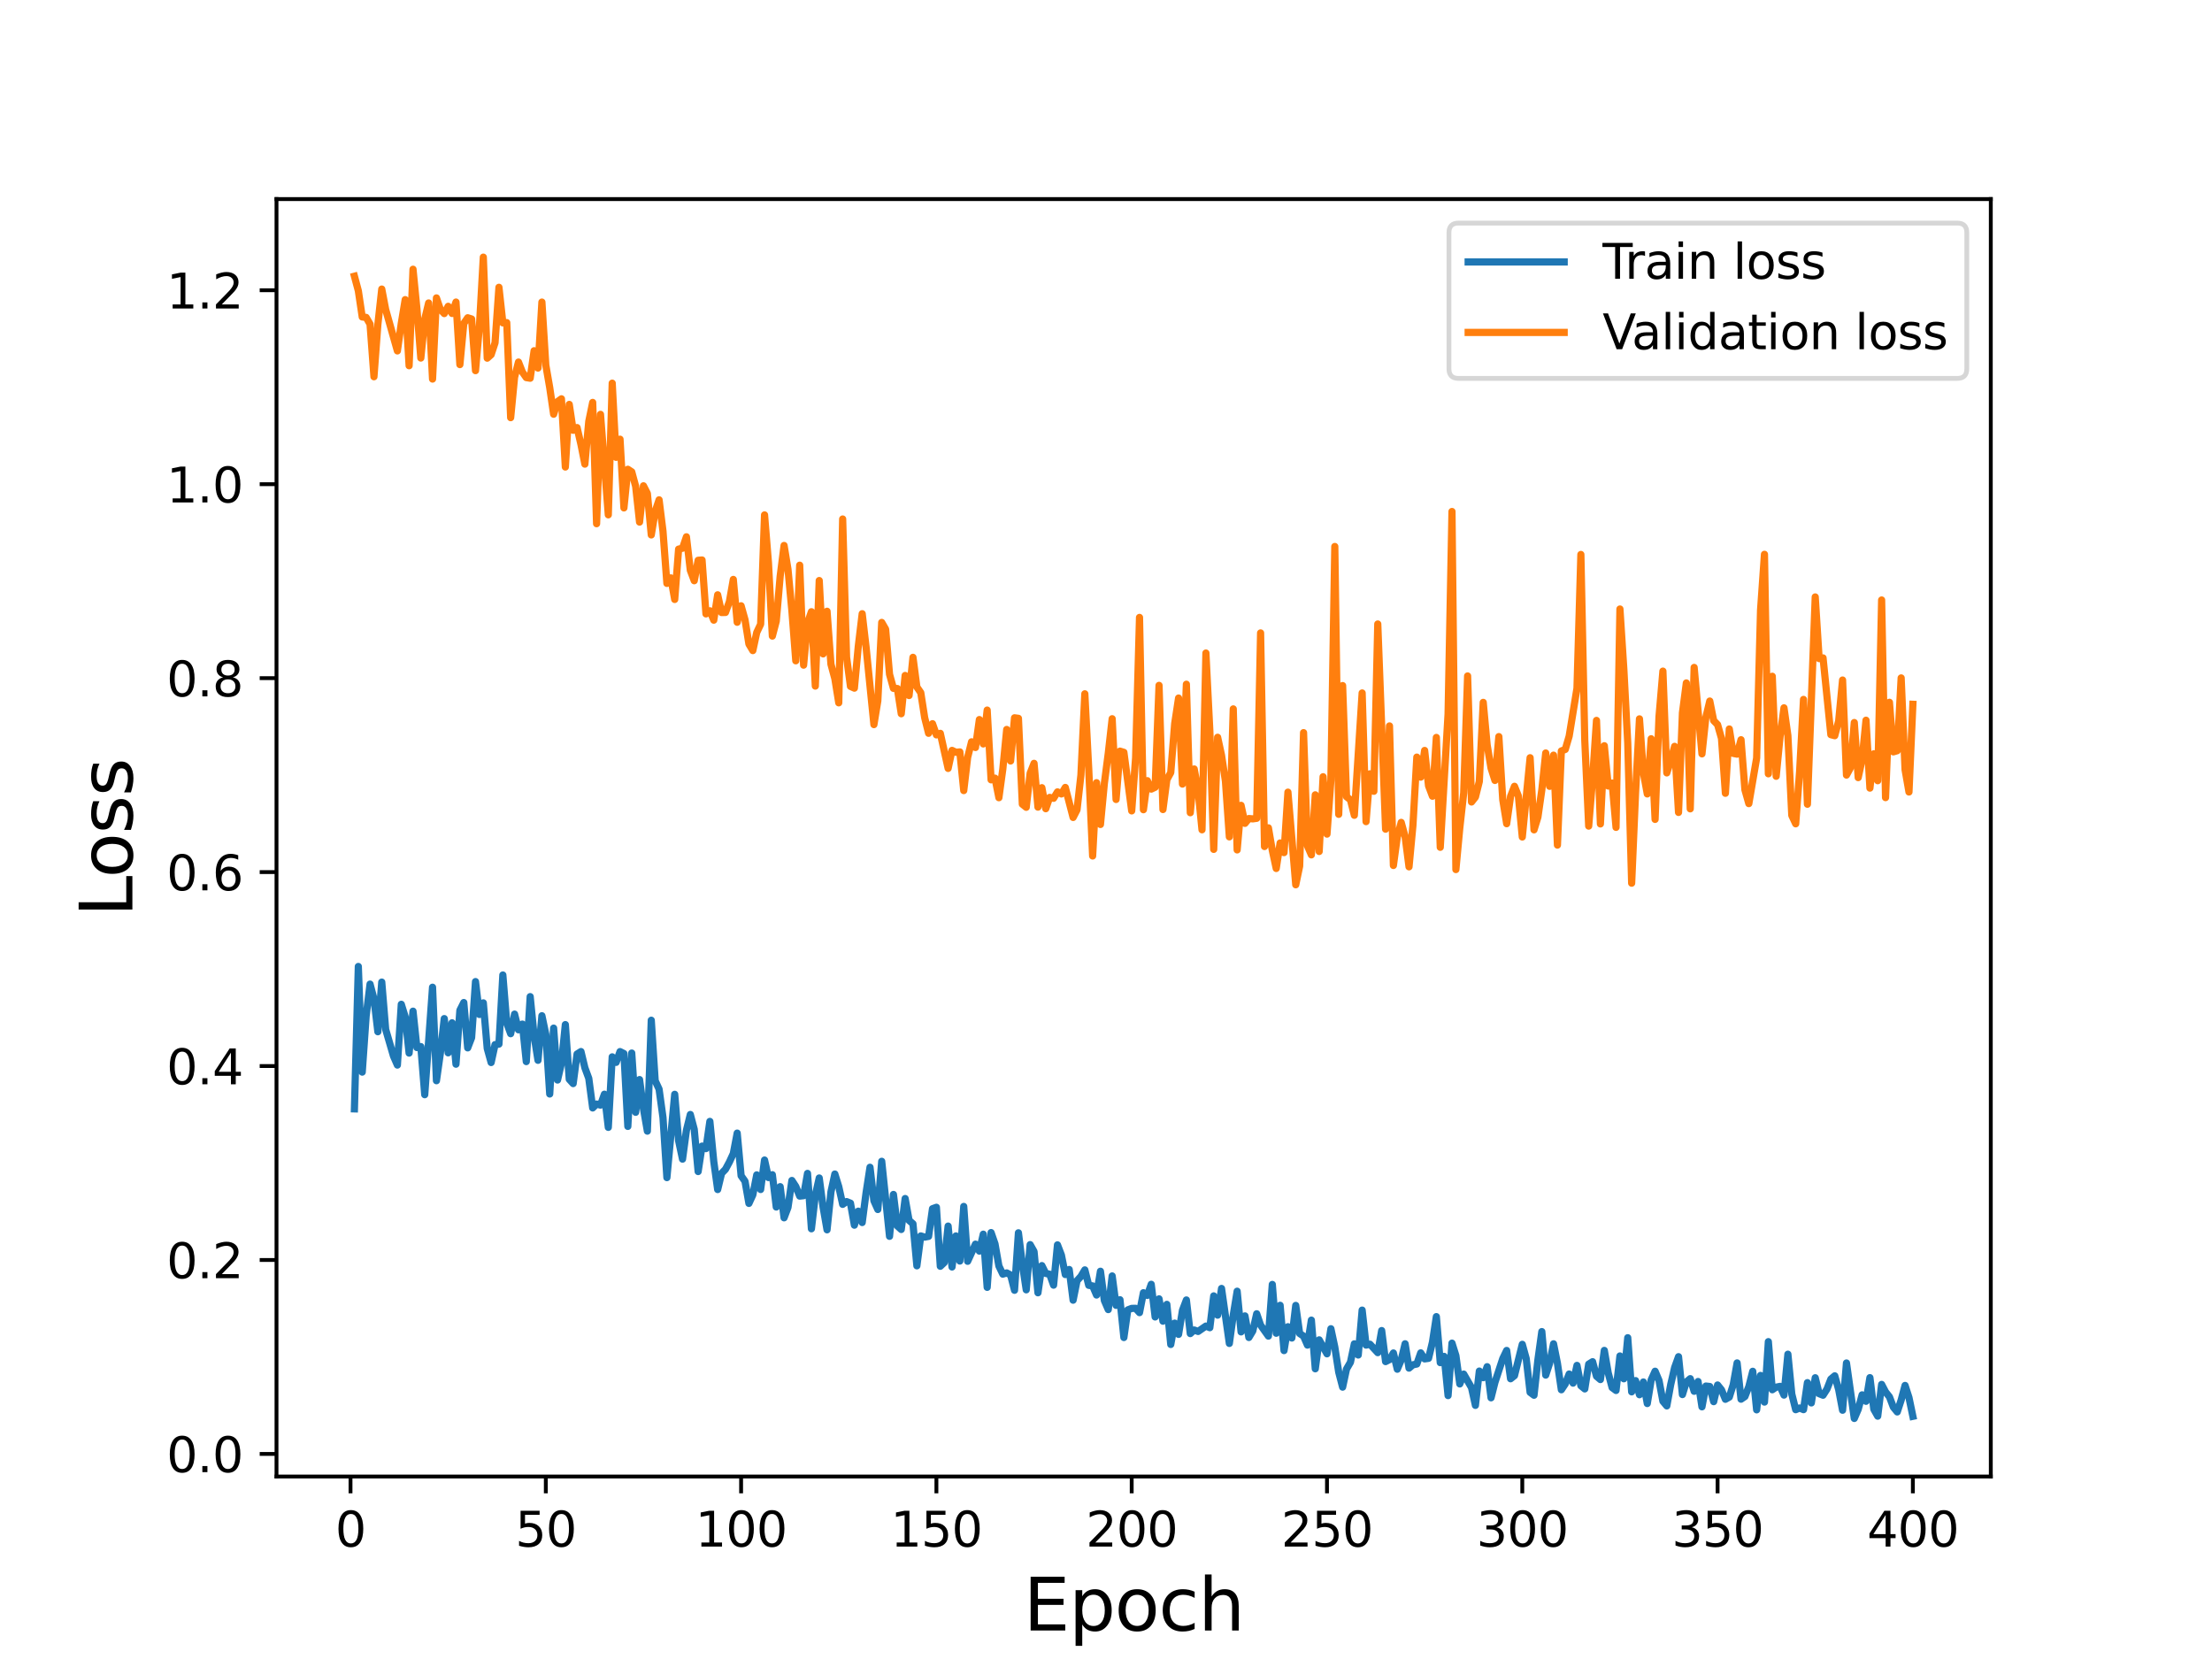 <?xml version="1.0" encoding="utf-8" standalone="no"?>
<!DOCTYPE svg PUBLIC "-//W3C//DTD SVG 1.1//EN"
  "http://www.w3.org/Graphics/SVG/1.1/DTD/svg11.dtd">
<svg height="345.6pt" version="1.1" viewBox="0 0 460.8 345.6" width="460.8pt" xmlns="http://www.w3.org/2000/svg" xmlns:xlink="http://www.w3.org/1999/xlink">
 <defs>
  <style type="text/css">*{stroke-linecap:butt;stroke-linejoin:round;}</style>
 </defs>
 <g id="figure_1">
  <g id="patch_1">
   <path d="M 0 345.6 
L 460.8 345.6 
L 460.8 0 
L 0 0 
z
" style="fill:#ffffff;"/>
  </g>
  <g id="axes_1">
   <g id="patch_2">
    <path d="M 57.6 307.584 
L 414.72 307.584 
L 414.72 41.472 
L 57.6 41.472 
z
" style="fill:#ffffff;"/>
   </g>
   <g id="matplotlib.axis_1">
    <g id="xtick_1">
     <g id="line2d_1">
      <defs>
       <path d="M 0 0 
L 0 3.5 
" id="m8644c534f3" style="stroke:#000000;stroke-width:0.8;"/>
      </defs>
      <g>
       <use style="stroke:#000000;stroke-width:0.8;" x="73.019" xlink:href="#m8644c534f3" y="307.584"/>
      </g>
     </g>
     <g id="text_1">
      <!-- 0 -->
      <g transform="translate(69.838 322.182)scale(0.1 -0.1)">
       <defs>
        <path d="M 2034 4250 
Q 1547 4250 1301 3770 
Q 1056 3291 1056 2328 
Q 1056 1369 1301 889 
Q 1547 409 2034 409 
Q 2525 409 2770 889 
Q 3016 1369 3016 2328 
Q 3016 3291 2770 3770 
Q 2525 4250 2034 4250 
z
M 2034 4750 
Q 2819 4750 3233 4129 
Q 3647 3509 3647 2328 
Q 3647 1150 3233 529 
Q 2819 -91 2034 -91 
Q 1250 -91 836 529 
Q 422 1150 422 2328 
Q 422 3509 836 4129 
Q 1250 4750 2034 4750 
z
" id="DejaVuSans-30" transform="scale(0.016)"/>
       </defs>
       <use xlink:href="#DejaVuSans-30"/>
      </g>
     </g>
    </g>
    <g id="xtick_2">
     <g id="line2d_2">
      <g>
       <use style="stroke:#000000;stroke-width:0.8;" x="113.703" xlink:href="#m8644c534f3" y="307.584"/>
      </g>
     </g>
     <g id="text_2">
      <!-- 50 -->
      <g transform="translate(107.34 322.182)scale(0.1 -0.1)">
       <defs>
        <path d="M 691 4666 
L 3169 4666 
L 3169 4134 
L 1269 4134 
L 1269 2991 
Q 1406 3038 1543 3061 
Q 1681 3084 1819 3084 
Q 2600 3084 3056 2656 
Q 3513 2228 3513 1497 
Q 3513 744 3044 326 
Q 2575 -91 1722 -91 
Q 1428 -91 1123 -41 
Q 819 9 494 109 
L 494 744 
Q 775 591 1075 516 
Q 1375 441 1709 441 
Q 2250 441 2565 725 
Q 2881 1009 2881 1497 
Q 2881 1984 2565 2268 
Q 2250 2553 1709 2553 
Q 1456 2553 1204 2497 
Q 953 2441 691 2322 
L 691 4666 
z
" id="DejaVuSans-35" transform="scale(0.016)"/>
       </defs>
       <use xlink:href="#DejaVuSans-35"/>
       <use x="63.623" xlink:href="#DejaVuSans-30"/>
      </g>
     </g>
    </g>
    <g id="xtick_3">
     <g id="line2d_3">
      <g>
       <use style="stroke:#000000;stroke-width:0.8;" x="154.386" xlink:href="#m8644c534f3" y="307.584"/>
      </g>
     </g>
     <g id="text_3">
      <!-- 100 -->
      <g transform="translate(144.842 322.182)scale(0.1 -0.1)">
       <defs>
        <path d="M 794 531 
L 1825 531 
L 1825 4091 
L 703 3866 
L 703 4441 
L 1819 4666 
L 2450 4666 
L 2450 531 
L 3481 531 
L 3481 0 
L 794 0 
L 794 531 
z
" id="DejaVuSans-31" transform="scale(0.016)"/>
       </defs>
       <use xlink:href="#DejaVuSans-31"/>
       <use x="63.623" xlink:href="#DejaVuSans-30"/>
       <use x="127.246" xlink:href="#DejaVuSans-30"/>
      </g>
     </g>
    </g>
    <g id="xtick_4">
     <g id="line2d_4">
      <g>
       <use style="stroke:#000000;stroke-width:0.8;" x="195.07" xlink:href="#m8644c534f3" y="307.584"/>
      </g>
     </g>
     <g id="text_4">
      <!-- 150 -->
      <g transform="translate(185.526 322.182)scale(0.1 -0.1)">
       <use xlink:href="#DejaVuSans-31"/>
       <use x="63.623" xlink:href="#DejaVuSans-35"/>
       <use x="127.246" xlink:href="#DejaVuSans-30"/>
      </g>
     </g>
    </g>
    <g id="xtick_5">
     <g id="line2d_5">
      <g>
       <use style="stroke:#000000;stroke-width:0.8;" x="235.753" xlink:href="#m8644c534f3" y="307.584"/>
      </g>
     </g>
     <g id="text_5">
      <!-- 200 -->
      <g transform="translate(226.209 322.182)scale(0.1 -0.1)">
       <defs>
        <path d="M 1228 531 
L 3431 531 
L 3431 0 
L 469 0 
L 469 531 
Q 828 903 1448 1529 
Q 2069 2156 2228 2338 
Q 2531 2678 2651 2914 
Q 2772 3150 2772 3378 
Q 2772 3750 2511 3984 
Q 2250 4219 1831 4219 
Q 1534 4219 1204 4116 
Q 875 4013 500 3803 
L 500 4441 
Q 881 4594 1212 4672 
Q 1544 4750 1819 4750 
Q 2544 4750 2975 4387 
Q 3406 4025 3406 3419 
Q 3406 3131 3298 2873 
Q 3191 2616 2906 2266 
Q 2828 2175 2409 1742 
Q 1991 1309 1228 531 
z
" id="DejaVuSans-32" transform="scale(0.016)"/>
       </defs>
       <use xlink:href="#DejaVuSans-32"/>
       <use x="63.623" xlink:href="#DejaVuSans-30"/>
       <use x="127.246" xlink:href="#DejaVuSans-30"/>
      </g>
     </g>
    </g>
    <g id="xtick_6">
     <g id="line2d_6">
      <g>
       <use style="stroke:#000000;stroke-width:0.8;" x="276.437" xlink:href="#m8644c534f3" y="307.584"/>
      </g>
     </g>
     <g id="text_6">
      <!-- 250 -->
      <g transform="translate(266.893 322.182)scale(0.1 -0.1)">
       <use xlink:href="#DejaVuSans-32"/>
       <use x="63.623" xlink:href="#DejaVuSans-35"/>
       <use x="127.246" xlink:href="#DejaVuSans-30"/>
      </g>
     </g>
    </g>
    <g id="xtick_7">
     <g id="line2d_7">
      <g>
       <use style="stroke:#000000;stroke-width:0.8;" x="317.12" xlink:href="#m8644c534f3" y="307.584"/>
      </g>
     </g>
     <g id="text_7">
      <!-- 300 -->
      <g transform="translate(307.576 322.182)scale(0.1 -0.1)">
       <defs>
        <path d="M 2597 2516 
Q 3050 2419 3304 2112 
Q 3559 1806 3559 1356 
Q 3559 666 3084 287 
Q 2609 -91 1734 -91 
Q 1441 -91 1130 -33 
Q 819 25 488 141 
L 488 750 
Q 750 597 1062 519 
Q 1375 441 1716 441 
Q 2309 441 2620 675 
Q 2931 909 2931 1356 
Q 2931 1769 2642 2001 
Q 2353 2234 1838 2234 
L 1294 2234 
L 1294 2753 
L 1863 2753 
Q 2328 2753 2575 2939 
Q 2822 3125 2822 3475 
Q 2822 3834 2567 4026 
Q 2313 4219 1838 4219 
Q 1578 4219 1281 4162 
Q 984 4106 628 3988 
L 628 4550 
Q 988 4650 1302 4700 
Q 1616 4750 1894 4750 
Q 2613 4750 3031 4423 
Q 3450 4097 3450 3541 
Q 3450 3153 3228 2886 
Q 3006 2619 2597 2516 
z
" id="DejaVuSans-33" transform="scale(0.016)"/>
       </defs>
       <use xlink:href="#DejaVuSans-33"/>
       <use x="63.623" xlink:href="#DejaVuSans-30"/>
       <use x="127.246" xlink:href="#DejaVuSans-30"/>
      </g>
     </g>
    </g>
    <g id="xtick_8">
     <g id="line2d_8">
      <g>
       <use style="stroke:#000000;stroke-width:0.8;" x="357.804" xlink:href="#m8644c534f3" y="307.584"/>
      </g>
     </g>
     <g id="text_8">
      <!-- 350 -->
      <g transform="translate(348.26 322.182)scale(0.1 -0.1)">
       <use xlink:href="#DejaVuSans-33"/>
       <use x="63.623" xlink:href="#DejaVuSans-35"/>
       <use x="127.246" xlink:href="#DejaVuSans-30"/>
      </g>
     </g>
    </g>
    <g id="xtick_9">
     <g id="line2d_9">
      <g>
       <use style="stroke:#000000;stroke-width:0.8;" x="398.487" xlink:href="#m8644c534f3" y="307.584"/>
      </g>
     </g>
     <g id="text_9">
      <!-- 400 -->
      <g transform="translate(388.944 322.182)scale(0.1 -0.1)">
       <defs>
        <path d="M 2419 4116 
L 825 1625 
L 2419 1625 
L 2419 4116 
z
M 2253 4666 
L 3047 4666 
L 3047 1625 
L 3713 1625 
L 3713 1100 
L 3047 1100 
L 3047 0 
L 2419 0 
L 2419 1100 
L 313 1100 
L 313 1709 
L 2253 4666 
z
" id="DejaVuSans-34" transform="scale(0.016)"/>
       </defs>
       <use xlink:href="#DejaVuSans-34"/>
       <use x="63.623" xlink:href="#DejaVuSans-30"/>
       <use x="127.246" xlink:href="#DejaVuSans-30"/>
      </g>
     </g>
    </g>
    <g id="text_10">
     <!-- Epoch -->
     <g transform="translate(213.194 339.66)scale(0.15 -0.15)">
      <defs>
       <path d="M 628 4666 
L 3578 4666 
L 3578 4134 
L 1259 4134 
L 1259 2753 
L 3481 2753 
L 3481 2222 
L 1259 2222 
L 1259 531 
L 3634 531 
L 3634 0 
L 628 0 
L 628 4666 
z
" id="DejaVuSans-45" transform="scale(0.016)"/>
       <path d="M 1159 525 
L 1159 -1331 
L 581 -1331 
L 581 3500 
L 1159 3500 
L 1159 2969 
Q 1341 3281 1617 3432 
Q 1894 3584 2278 3584 
Q 2916 3584 3314 3078 
Q 3713 2572 3713 1747 
Q 3713 922 3314 415 
Q 2916 -91 2278 -91 
Q 1894 -91 1617 61 
Q 1341 213 1159 525 
z
M 3116 1747 
Q 3116 2381 2855 2742 
Q 2594 3103 2138 3103 
Q 1681 3103 1420 2742 
Q 1159 2381 1159 1747 
Q 1159 1113 1420 752 
Q 1681 391 2138 391 
Q 2594 391 2855 752 
Q 3116 1113 3116 1747 
z
" id="DejaVuSans-70" transform="scale(0.016)"/>
       <path d="M 1959 3097 
Q 1497 3097 1228 2736 
Q 959 2375 959 1747 
Q 959 1119 1226 758 
Q 1494 397 1959 397 
Q 2419 397 2687 759 
Q 2956 1122 2956 1747 
Q 2956 2369 2687 2733 
Q 2419 3097 1959 3097 
z
M 1959 3584 
Q 2709 3584 3137 3096 
Q 3566 2609 3566 1747 
Q 3566 888 3137 398 
Q 2709 -91 1959 -91 
Q 1206 -91 779 398 
Q 353 888 353 1747 
Q 353 2609 779 3096 
Q 1206 3584 1959 3584 
z
" id="DejaVuSans-6f" transform="scale(0.016)"/>
       <path d="M 3122 3366 
L 3122 2828 
Q 2878 2963 2633 3030 
Q 2388 3097 2138 3097 
Q 1578 3097 1268 2742 
Q 959 2388 959 1747 
Q 959 1106 1268 751 
Q 1578 397 2138 397 
Q 2388 397 2633 464 
Q 2878 531 3122 666 
L 3122 134 
Q 2881 22 2623 -34 
Q 2366 -91 2075 -91 
Q 1284 -91 818 406 
Q 353 903 353 1747 
Q 353 2603 823 3093 
Q 1294 3584 2113 3584 
Q 2378 3584 2631 3529 
Q 2884 3475 3122 3366 
z
" id="DejaVuSans-63" transform="scale(0.016)"/>
       <path d="M 3513 2113 
L 3513 0 
L 2938 0 
L 2938 2094 
Q 2938 2591 2744 2837 
Q 2550 3084 2163 3084 
Q 1697 3084 1428 2787 
Q 1159 2491 1159 1978 
L 1159 0 
L 581 0 
L 581 4863 
L 1159 4863 
L 1159 2956 
Q 1366 3272 1645 3428 
Q 1925 3584 2291 3584 
Q 2894 3584 3203 3211 
Q 3513 2838 3513 2113 
z
" id="DejaVuSans-68" transform="scale(0.016)"/>
      </defs>
      <use xlink:href="#DejaVuSans-45"/>
      <use x="63.184" xlink:href="#DejaVuSans-70"/>
      <use x="126.66" xlink:href="#DejaVuSans-6f"/>
      <use x="187.842" xlink:href="#DejaVuSans-63"/>
      <use x="242.822" xlink:href="#DejaVuSans-68"/>
     </g>
    </g>
   </g>
   <g id="matplotlib.axis_2">
    <g id="ytick_1">
     <g id="line2d_10">
      <defs>
       <path d="M 0 0 
L -3.5 0 
" id="mffc1bec1f7" style="stroke:#000000;stroke-width:0.8;"/>
      </defs>
      <g>
       <use style="stroke:#000000;stroke-width:0.8;" x="57.6" xlink:href="#mffc1bec1f7" y="302.877"/>
      </g>
     </g>
     <g id="text_11">
      <!-- 0.0 -->
      <g transform="translate(34.697 306.676)scale(0.1 -0.1)">
       <defs>
        <path d="M 684 794 
L 1344 794 
L 1344 0 
L 684 0 
L 684 794 
z
" id="DejaVuSans-2e" transform="scale(0.016)"/>
       </defs>
       <use xlink:href="#DejaVuSans-30"/>
       <use x="63.623" xlink:href="#DejaVuSans-2e"/>
       <use x="95.41" xlink:href="#DejaVuSans-30"/>
      </g>
     </g>
    </g>
    <g id="ytick_2">
     <g id="line2d_11">
      <g>
       <use style="stroke:#000000;stroke-width:0.8;" x="57.6" xlink:href="#mffc1bec1f7" y="262.475"/>
      </g>
     </g>
     <g id="text_12">
      <!-- 0.2 -->
      <g transform="translate(34.697 266.274)scale(0.1 -0.1)">
       <use xlink:href="#DejaVuSans-30"/>
       <use x="63.623" xlink:href="#DejaVuSans-2e"/>
       <use x="95.41" xlink:href="#DejaVuSans-32"/>
      </g>
     </g>
    </g>
    <g id="ytick_3">
     <g id="line2d_12">
      <g>
       <use style="stroke:#000000;stroke-width:0.8;" x="57.6" xlink:href="#mffc1bec1f7" y="222.073"/>
      </g>
     </g>
     <g id="text_13">
      <!-- 0.4 -->
      <g transform="translate(34.697 225.873)scale(0.1 -0.1)">
       <use xlink:href="#DejaVuSans-30"/>
       <use x="63.623" xlink:href="#DejaVuSans-2e"/>
       <use x="95.41" xlink:href="#DejaVuSans-34"/>
      </g>
     </g>
    </g>
    <g id="ytick_4">
     <g id="line2d_13">
      <g>
       <use style="stroke:#000000;stroke-width:0.8;" x="57.6" xlink:href="#mffc1bec1f7" y="181.672"/>
      </g>
     </g>
     <g id="text_14">
      <!-- 0.6 -->
      <g transform="translate(34.697 185.471)scale(0.1 -0.1)">
       <defs>
        <path d="M 2113 2584 
Q 1688 2584 1439 2293 
Q 1191 2003 1191 1497 
Q 1191 994 1439 701 
Q 1688 409 2113 409 
Q 2538 409 2786 701 
Q 3034 994 3034 1497 
Q 3034 2003 2786 2293 
Q 2538 2584 2113 2584 
z
M 3366 4563 
L 3366 3988 
Q 3128 4100 2886 4159 
Q 2644 4219 2406 4219 
Q 1781 4219 1451 3797 
Q 1122 3375 1075 2522 
Q 1259 2794 1537 2939 
Q 1816 3084 2150 3084 
Q 2853 3084 3261 2657 
Q 3669 2231 3669 1497 
Q 3669 778 3244 343 
Q 2819 -91 2113 -91 
Q 1303 -91 875 529 
Q 447 1150 447 2328 
Q 447 3434 972 4092 
Q 1497 4750 2381 4750 
Q 2619 4750 2861 4703 
Q 3103 4656 3366 4563 
z
" id="DejaVuSans-36" transform="scale(0.016)"/>
       </defs>
       <use xlink:href="#DejaVuSans-30"/>
       <use x="63.623" xlink:href="#DejaVuSans-2e"/>
       <use x="95.41" xlink:href="#DejaVuSans-36"/>
      </g>
     </g>
    </g>
    <g id="ytick_5">
     <g id="line2d_14">
      <g>
       <use style="stroke:#000000;stroke-width:0.8;" x="57.6" xlink:href="#mffc1bec1f7" y="141.27"/>
      </g>
     </g>
     <g id="text_15">
      <!-- 0.8 -->
      <g transform="translate(34.697 145.069)scale(0.1 -0.1)">
       <defs>
        <path d="M 2034 2216 
Q 1584 2216 1326 1975 
Q 1069 1734 1069 1313 
Q 1069 891 1326 650 
Q 1584 409 2034 409 
Q 2484 409 2743 651 
Q 3003 894 3003 1313 
Q 3003 1734 2745 1975 
Q 2488 2216 2034 2216 
z
M 1403 2484 
Q 997 2584 770 2862 
Q 544 3141 544 3541 
Q 544 4100 942 4425 
Q 1341 4750 2034 4750 
Q 2731 4750 3128 4425 
Q 3525 4100 3525 3541 
Q 3525 3141 3298 2862 
Q 3072 2584 2669 2484 
Q 3125 2378 3379 2068 
Q 3634 1759 3634 1313 
Q 3634 634 3220 271 
Q 2806 -91 2034 -91 
Q 1263 -91 848 271 
Q 434 634 434 1313 
Q 434 1759 690 2068 
Q 947 2378 1403 2484 
z
M 1172 3481 
Q 1172 3119 1398 2916 
Q 1625 2713 2034 2713 
Q 2441 2713 2670 2916 
Q 2900 3119 2900 3481 
Q 2900 3844 2670 4047 
Q 2441 4250 2034 4250 
Q 1625 4250 1398 4047 
Q 1172 3844 1172 3481 
z
" id="DejaVuSans-38" transform="scale(0.016)"/>
       </defs>
       <use xlink:href="#DejaVuSans-30"/>
       <use x="63.623" xlink:href="#DejaVuSans-2e"/>
       <use x="95.41" xlink:href="#DejaVuSans-38"/>
      </g>
     </g>
    </g>
    <g id="ytick_6">
     <g id="line2d_15">
      <g>
       <use style="stroke:#000000;stroke-width:0.8;" x="57.6" xlink:href="#mffc1bec1f7" y="100.868"/>
      </g>
     </g>
     <g id="text_16">
      <!-- 1.0 -->
      <g transform="translate(34.697 104.667)scale(0.1 -0.1)">
       <use xlink:href="#DejaVuSans-31"/>
       <use x="63.623" xlink:href="#DejaVuSans-2e"/>
       <use x="95.41" xlink:href="#DejaVuSans-30"/>
      </g>
     </g>
    </g>
    <g id="ytick_7">
     <g id="line2d_16">
      <g>
       <use style="stroke:#000000;stroke-width:0.8;" x="57.6" xlink:href="#mffc1bec1f7" y="60.466"/>
      </g>
     </g>
     <g id="text_17">
      <!-- 1.2 -->
      <g transform="translate(34.697 64.265)scale(0.1 -0.1)">
       <use xlink:href="#DejaVuSans-31"/>
       <use x="63.623" xlink:href="#DejaVuSans-2e"/>
       <use x="95.41" xlink:href="#DejaVuSans-32"/>
      </g>
     </g>
    </g>
    <g id="text_18">
     <!-- Loss -->
     <g transform="translate(27.577 190.979)rotate(-90)scale(0.15 -0.15)">
      <defs>
       <path d="M 628 4666 
L 1259 4666 
L 1259 531 
L 3531 531 
L 3531 0 
L 628 0 
L 628 4666 
z
" id="DejaVuSans-4c" transform="scale(0.016)"/>
       <path d="M 2834 3397 
L 2834 2853 
Q 2591 2978 2328 3040 
Q 2066 3103 1784 3103 
Q 1356 3103 1142 2972 
Q 928 2841 928 2578 
Q 928 2378 1081 2264 
Q 1234 2150 1697 2047 
L 1894 2003 
Q 2506 1872 2764 1633 
Q 3022 1394 3022 966 
Q 3022 478 2636 193 
Q 2250 -91 1575 -91 
Q 1294 -91 989 -36 
Q 684 19 347 128 
L 347 722 
Q 666 556 975 473 
Q 1284 391 1588 391 
Q 1994 391 2212 530 
Q 2431 669 2431 922 
Q 2431 1156 2273 1281 
Q 2116 1406 1581 1522 
L 1381 1569 
Q 847 1681 609 1914 
Q 372 2147 372 2553 
Q 372 3047 722 3315 
Q 1072 3584 1716 3584 
Q 2034 3584 2315 3537 
Q 2597 3491 2834 3397 
z
" id="DejaVuSans-73" transform="scale(0.016)"/>
      </defs>
      <use xlink:href="#DejaVuSans-4c"/>
      <use x="53.963" xlink:href="#DejaVuSans-6f"/>
      <use x="115.145" xlink:href="#DejaVuSans-73"/>
      <use x="167.244" xlink:href="#DejaVuSans-73"/>
     </g>
    </g>
   </g>
   <g id="line2d_17">
    <path clip-path="url(#pbe3f1a12f4)" d="M 73.833 230.998 
L 74.646 201.333 
L 75.46 223.338 
L 76.274 211.666 
L 77.087 205.007 
L 77.901 208.078 
L 78.715 214.929 
L 79.528 204.588 
L 80.342 214.443 
L 81.969 220.011 
L 82.783 221.871 
L 83.597 209.213 
L 84.41 211.832 
L 85.224 219.376 
L 86.038 210.647 
L 86.851 218.232 
L 87.665 218.021 
L 88.479 228.043 
L 90.106 205.658 
L 90.92 225.133 
L 91.733 219.417 
L 92.547 212.192 
L 93.361 219.326 
L 94.174 213.067 
L 94.988 221.688 
L 95.802 210.467 
L 96.616 208.847 
L 97.429 218.291 
L 98.243 216.175 
L 99.057 204.483 
L 99.87 211.331 
L 100.684 208.913 
L 101.498 218.403 
L 102.311 221.344 
L 103.125 217.609 
L 103.939 217.508 
L 104.752 203.107 
L 105.566 213.127 
L 106.38 215.336 
L 107.193 211.256 
L 108.007 214.526 
L 108.821 213.335 
L 109.634 221.147 
L 110.448 207.616 
L 111.262 215.814 
L 112.075 220.883 
L 112.889 211.597 
L 113.703 215.471 
L 114.516 227.898 
L 115.33 214.177 
L 116.144 224.99 
L 116.957 221.492 
L 117.771 213.444 
L 118.585 224.832 
L 119.398 225.731 
L 120.212 219.573 
L 121.026 219.057 
L 121.839 222.435 
L 122.653 224.644 
L 123.467 230.805 
L 124.28 229.996 
L 125.094 230.215 
L 125.908 227.94 
L 126.721 234.851 
L 127.535 220.163 
L 128.349 221.313 
L 129.162 219.065 
L 129.976 219.473 
L 130.79 234.648 
L 131.603 219.368 
L 132.417 231.711 
L 133.231 224.897 
L 134.044 230.968 
L 134.858 235.636 
L 135.672 212.532 
L 136.485 225.135 
L 137.299 226.891 
L 138.113 232.816 
L 138.926 245.319 
L 140.554 227.963 
L 141.367 237.634 
L 142.181 241.468 
L 142.995 235.456 
L 143.808 232.17 
L 144.622 235.264 
L 145.436 244.053 
L 146.249 238.755 
L 147.063 239.276 
L 147.877 233.608 
L 148.69 241.94 
L 149.504 247.803 
L 150.318 244.426 
L 151.131 243.583 
L 151.945 242.077 
L 152.759 240.31 
L 153.572 236.044 
L 154.386 244.928 
L 155.2 246.083 
L 156.013 250.689 
L 156.827 248.911 
L 157.641 244.749 
L 158.454 247.795 
L 159.268 241.656 
L 160.082 245.308 
L 160.895 244.714 
L 161.709 251.445 
L 162.523 247.203 
L 163.336 253.689 
L 164.15 251.535 
L 164.964 245.913 
L 165.777 247.165 
L 166.591 249.17 
L 167.405 249.082 
L 168.219 244.442 
L 169.032 255.981 
L 169.846 248.993 
L 170.66 245.394 
L 171.473 251.522 
L 172.287 256.192 
L 173.101 248.297 
L 173.914 244.572 
L 174.728 247.199 
L 175.542 250.889 
L 176.355 250.311 
L 177.169 250.642 
L 177.983 255.224 
L 178.796 252.312 
L 179.61 254.678 
L 180.424 248.434 
L 181.237 243.163 
L 182.051 250.143 
L 182.865 251.962 
L 183.678 241.919 
L 185.306 257.551 
L 186.119 248.824 
L 186.933 255.385 
L 187.747 256.123 
L 188.56 249.676 
L 189.374 254.233 
L 190.188 254.942 
L 191.001 263.694 
L 191.815 257.461 
L 192.629 257.715 
L 193.442 257.56 
L 194.256 251.794 
L 195.07 251.5 
L 195.883 263.785 
L 196.697 263.022 
L 197.511 255.418 
L 198.324 263.936 
L 199.138 257.464 
L 199.952 262.702 
L 200.765 251.324 
L 201.579 262.752 
L 203.206 259.178 
L 204.02 260.631 
L 204.834 257.104 
L 205.647 268.177 
L 206.461 256.767 
L 207.275 259.12 
L 208.088 263.731 
L 208.902 265.427 
L 209.716 265.17 
L 210.529 265.601 
L 211.343 268.788 
L 212.157 256.814 
L 212.97 263.345 
L 213.784 268.692 
L 214.598 259.279 
L 215.411 260.716 
L 216.225 269.311 
L 217.039 263.646 
L 217.852 265.277 
L 218.666 265.447 
L 219.48 267.719 
L 220.293 259.328 
L 221.107 261.45 
L 221.921 265.51 
L 222.734 264.461 
L 223.548 270.851 
L 224.362 266.798 
L 225.175 265.898 
L 225.989 264.541 
L 226.803 267.755 
L 227.616 267.877 
L 228.43 269.779 
L 229.244 264.822 
L 230.057 270.923 
L 230.871 272.813 
L 231.685 265.802 
L 232.498 271.93 
L 233.312 270.759 
L 234.126 278.629 
L 234.939 272.872 
L 235.753 272.559 
L 236.567 272.547 
L 237.381 273.443 
L 238.194 269.295 
L 239.008 269.855 
L 239.822 267.544 
L 240.635 274.342 
L 241.449 270.572 
L 242.263 275.226 
L 243.076 271.722 
L 243.89 280.078 
L 244.704 275.632 
L 245.517 277.975 
L 246.331 272.952 
L 247.145 270.807 
L 247.958 277.81 
L 248.772 277.063 
L 249.586 277.366 
L 251.213 276.243 
L 252.027 276.582 
L 252.84 269.957 
L 253.654 273.97 
L 254.468 268.408 
L 256.095 279.861 
L 256.909 273.958 
L 257.722 268.984 
L 258.536 277.457 
L 259.35 274.129 
L 260.163 278.624 
L 260.977 277.267 
L 261.791 273.682 
L 262.604 276.052 
L 264.232 278.332 
L 265.045 267.573 
L 265.859 277.737 
L 266.673 271.919 
L 267.486 281.352 
L 268.3 276.382 
L 269.114 278.737 
L 269.927 271.941 
L 270.741 277.798 
L 271.555 278.344 
L 272.368 280.212 
L 273.182 275.006 
L 273.996 285.143 
L 274.809 279.116 
L 276.437 282.025 
L 277.25 276.802 
L 278.064 280.622 
L 278.878 285.847 
L 279.691 288.964 
L 280.505 285.188 
L 281.319 283.794 
L 282.132 279.945 
L 282.946 282.276 
L 283.76 272.92 
L 284.573 280.208 
L 285.387 280.024 
L 287.014 281.782 
L 287.828 277.181 
L 288.642 283.644 
L 289.455 283.233 
L 290.269 281.85 
L 291.083 285.232 
L 291.896 283.307 
L 292.71 279.934 
L 293.524 285.005 
L 294.337 284.315 
L 295.151 284.15 
L 295.965 281.824 
L 296.778 283.082 
L 297.592 282.965 
L 298.406 279.59 
L 299.219 274.28 
L 300.033 283.864 
L 300.847 282.562 
L 301.66 290.727 
L 302.474 279.8 
L 303.288 282.399 
L 304.101 288.299 
L 304.915 286.246 
L 306.543 289.073 
L 307.356 292.764 
L 308.17 285.618 
L 308.984 286.992 
L 309.797 284.708 
L 310.611 291.189 
L 311.425 287.966 
L 313.052 283.021 
L 313.866 281.325 
L 314.679 287.221 
L 315.493 286.575 
L 317.12 280.047 
L 317.934 283.003 
L 318.748 290.046 
L 319.561 290.655 
L 320.375 283.27 
L 321.189 277.396 
L 322.002 286.456 
L 322.816 283.99 
L 323.63 279.94 
L 324.443 284.005 
L 325.257 289.513 
L 326.071 288.295 
L 326.884 286.234 
L 327.698 288.128 
L 328.512 284.437 
L 329.325 288.668 
L 330.139 289.335 
L 330.953 284.175 
L 331.766 283.668 
L 332.58 286.695 
L 333.394 287.388 
L 334.207 281.314 
L 335.021 286.004 
L 335.835 289.062 
L 336.648 289.662 
L 337.462 282.47 
L 338.276 287.223 
L 339.089 278.67 
L 339.903 289.946 
L 340.717 287.603 
L 341.53 290.547 
L 342.344 287.894 
L 343.158 292.381 
L 343.971 287.454 
L 344.785 285.651 
L 345.599 287.577 
L 346.412 291.901 
L 347.226 292.875 
L 348.04 288.417 
L 348.853 284.897 
L 349.667 282.624 
L 350.481 290.512 
L 351.294 287.889 
L 352.108 287.199 
L 352.922 289.83 
L 353.735 287.79 
L 354.549 293.065 
L 355.363 288.741 
L 356.176 288.833 
L 356.99 291.988 
L 357.804 288.518 
L 358.617 289.527 
L 359.431 291.496 
L 360.245 291.037 
L 361.058 288.466 
L 361.872 283.921 
L 362.686 291.473 
L 363.499 290.923 
L 364.313 288.859 
L 365.127 285.666 
L 365.94 293.694 
L 366.754 286.528 
L 367.568 292.081 
L 368.381 279.49 
L 369.195 289.51 
L 370.009 288.973 
L 370.822 288.806 
L 371.636 290.624 
L 372.45 282.108 
L 373.263 290.399 
L 374.077 293.662 
L 374.891 293.311 
L 375.704 293.653 
L 376.518 288.032 
L 377.332 292.255 
L 378.146 287.011 
L 378.959 290.332 
L 379.773 290.651 
L 380.587 289.381 
L 381.4 287.294 
L 382.214 286.612 
L 383.028 289.468 
L 383.841 293.779 
L 384.655 283.936 
L 386.282 295.488 
L 387.096 293.6 
L 387.91 290.575 
L 388.723 291.919 
L 389.537 286.989 
L 390.351 293.573 
L 391.164 295.012 
L 391.978 288.4 
L 392.792 289.965 
L 393.605 290.991 
L 394.419 293.136 
L 395.233 294.131 
L 396.046 291.656 
L 396.86 288.611 
L 397.674 291.145 
L 398.487 295.047 
L 398.487 295.047 
" style="fill:none;stroke:#1f77b4;stroke-linecap:square;stroke-width:1.5;"/>
   </g>
   <g id="line2d_18">
    <path clip-path="url(#pbe3f1a12f4)" d="M 73.833 57.541 
L 74.646 60.571 
L 75.46 66.029 
L 76.274 66.118 
L 77.087 67.52 
L 77.901 78.483 
L 78.715 67.605 
L 79.528 60.219 
L 80.342 64.477 
L 81.969 70.231 
L 82.783 73.1 
L 83.597 67.351 
L 84.41 62.418 
L 85.224 76.187 
L 86.038 56.087 
L 86.851 64.336 
L 87.665 74.586 
L 88.479 66.481 
L 89.292 63.114 
L 90.106 78.966 
L 90.92 62.058 
L 91.733 64.452 
L 92.547 65.324 
L 93.361 63.81 
L 94.174 65.3 
L 94.988 62.928 
L 95.802 75.953 
L 96.616 67.377 
L 97.429 66.196 
L 98.243 66.452 
L 99.057 77.214 
L 99.87 68.017 
L 100.684 53.568 
L 101.498 74.613 
L 102.311 73.88 
L 103.125 71.409 
L 103.939 59.848 
L 104.752 67.262 
L 105.566 67.204 
L 106.38 87.008 
L 107.193 78.591 
L 108.007 75.424 
L 108.821 77.5 
L 109.634 78.66 
L 110.448 78.792 
L 111.262 73.066 
L 112.075 76.676 
L 112.889 62.931 
L 113.703 76.064 
L 114.516 80.741 
L 115.33 86.292 
L 116.144 83.671 
L 116.957 83.08 
L 117.771 97.287 
L 118.585 84.244 
L 119.398 89.638 
L 120.212 89.071 
L 121.026 92.604 
L 121.839 96.687 
L 122.653 87.78 
L 123.467 83.831 
L 124.28 109.1 
L 125.094 86.314 
L 126.721 107.248 
L 127.535 79.819 
L 128.349 95.269 
L 129.162 91.494 
L 129.976 105.807 
L 130.79 97.757 
L 131.603 98.293 
L 132.417 101.299 
L 133.231 108.76 
L 134.044 101.204 
L 134.858 102.798 
L 135.672 111.436 
L 136.485 106.553 
L 137.299 104.121 
L 138.113 110.677 
L 138.926 121.534 
L 139.74 120.382 
L 140.554 124.879 
L 141.367 114.388 
L 142.181 114.21 
L 142.995 111.824 
L 143.808 118.811 
L 144.622 120.975 
L 145.436 116.72 
L 146.249 116.659 
L 147.063 127.884 
L 147.877 127.235 
L 148.69 129.192 
L 149.504 123.908 
L 150.318 127.606 
L 151.131 127.583 
L 151.945 125.335 
L 152.759 120.706 
L 153.572 129.63 
L 154.386 126.197 
L 155.2 129.102 
L 156.013 134.172 
L 156.827 135.53 
L 157.641 131.751 
L 158.454 130.036 
L 159.268 107.265 
L 160.082 117.209 
L 160.895 132.509 
L 161.709 129.403 
L 162.523 120.051 
L 163.336 113.63 
L 164.15 118.598 
L 164.964 127.203 
L 165.777 137.66 
L 166.591 117.74 
L 167.405 138.561 
L 168.219 129.775 
L 169.032 127.432 
L 169.846 142.925 
L 170.66 120.937 
L 171.473 136.216 
L 172.287 127.336 
L 173.101 138.366 
L 173.914 141.373 
L 174.728 146.413 
L 175.542 108.118 
L 176.355 136.9 
L 177.169 142.981 
L 177.983 143.354 
L 178.796 134.64 
L 179.61 127.848 
L 180.424 134.851 
L 182.051 150.948 
L 182.865 145.997 
L 183.678 129.661 
L 184.492 131.073 
L 185.306 140.462 
L 186.119 143.399 
L 186.933 143.427 
L 187.747 148.684 
L 188.56 140.711 
L 189.374 144.892 
L 190.188 136.932 
L 191.001 143.113 
L 191.815 144.297 
L 192.629 149.518 
L 193.442 152.761 
L 194.256 150.76 
L 195.07 153.087 
L 195.883 152.768 
L 197.511 160.073 
L 198.324 156.321 
L 199.138 156.712 
L 199.952 156.638 
L 200.765 164.693 
L 201.579 157.786 
L 202.393 154.535 
L 203.206 155.72 
L 204.02 149.898 
L 204.834 154.974 
L 205.647 147.925 
L 206.461 162.449 
L 207.275 162.099 
L 208.088 166.176 
L 208.902 160.222 
L 209.716 151.96 
L 210.529 158.525 
L 211.343 149.531 
L 212.157 149.642 
L 212.97 167.524 
L 213.784 168.175 
L 214.598 161.069 
L 215.411 159.017 
L 216.225 168.14 
L 217.039 164.088 
L 217.852 168.467 
L 218.666 166.111 
L 219.48 166.302 
L 220.293 164.963 
L 221.107 165.395 
L 221.921 164.036 
L 223.548 170.292 
L 224.362 168.706 
L 225.175 161.46 
L 225.989 144.533 
L 226.803 160.215 
L 227.616 178.319 
L 228.43 163.05 
L 229.244 171.752 
L 230.057 163.193 
L 230.871 156.94 
L 231.685 149.725 
L 232.498 166.544 
L 233.312 156.476 
L 234.126 156.722 
L 235.753 168.923 
L 236.567 157.891 
L 237.381 128.62 
L 238.194 168.679 
L 239.008 162.624 
L 239.822 164.385 
L 240.635 164.002 
L 241.449 142.775 
L 242.263 168.641 
L 243.076 162.426 
L 243.89 160.939 
L 244.704 150.763 
L 245.517 145.416 
L 246.331 163.336 
L 247.145 142.537 
L 247.958 169.304 
L 248.772 160.19 
L 249.586 164.659 
L 250.399 172.86 
L 251.213 136.039 
L 252.027 152.192 
L 252.84 176.941 
L 253.654 153.59 
L 254.468 157.326 
L 255.281 162.747 
L 256.095 174.334 
L 256.909 147.678 
L 257.722 177.051 
L 258.536 167.766 
L 259.35 171.521 
L 260.163 170.518 
L 260.977 170.583 
L 261.791 170.47 
L 262.604 131.851 
L 263.418 176.343 
L 264.232 172.454 
L 265.045 177.161 
L 265.859 180.918 
L 266.673 175.606 
L 267.486 177.619 
L 268.3 165.02 
L 269.927 184.315 
L 270.741 180.434 
L 271.555 152.621 
L 272.368 176.225 
L 273.182 178.083 
L 273.996 165.578 
L 274.809 177.382 
L 275.623 161.81 
L 276.437 173.758 
L 277.25 162.51 
L 278.064 113.842 
L 278.878 169.64 
L 279.691 142.817 
L 280.505 165.97 
L 281.319 166.605 
L 282.132 169.84 
L 283.76 144.357 
L 284.573 171.159 
L 285.387 161.197 
L 286.201 164.839 
L 287.014 129.99 
L 288.642 172.733 
L 289.455 151.223 
L 290.269 180.294 
L 291.083 174.352 
L 291.896 171.32 
L 292.71 174.289 
L 293.524 180.575 
L 294.337 171.966 
L 295.151 157.721 
L 295.965 161.892 
L 296.778 156.331 
L 297.592 163.712 
L 298.406 165.869 
L 299.219 153.623 
L 300.033 176.509 
L 301.66 148.764 
L 302.474 106.552 
L 303.288 181.146 
L 304.101 172.482 
L 304.915 165.175 
L 305.729 140.813 
L 306.543 167.067 
L 307.356 166.047 
L 308.17 162.79 
L 308.984 146.316 
L 309.797 155.171 
L 310.611 160.022 
L 311.425 162.582 
L 312.238 153.446 
L 313.052 166.592 
L 313.866 171.596 
L 314.679 165.898 
L 315.493 163.798 
L 316.307 165.822 
L 317.12 174.36 
L 318.748 157.848 
L 319.561 172.873 
L 320.375 170.229 
L 321.189 164.551 
L 322.002 156.862 
L 322.816 163.806 
L 323.63 157.313 
L 324.443 176.048 
L 325.257 156.439 
L 326.071 156.124 
L 326.884 153.354 
L 328.512 143.38 
L 329.325 115.507 
L 330.139 154.24 
L 330.953 172.092 
L 331.766 162.209 
L 332.58 150.075 
L 333.394 171.641 
L 334.207 155.348 
L 335.021 163.742 
L 335.835 163.124 
L 336.648 172.356 
L 337.462 126.865 
L 338.276 139.416 
L 339.089 154.775 
L 339.903 183.984 
L 340.717 165.188 
L 341.53 149.751 
L 342.344 160.966 
L 343.158 165.391 
L 343.971 153.897 
L 344.785 170.695 
L 345.599 149.297 
L 346.412 139.808 
L 347.226 161.008 
L 348.04 158.464 
L 348.853 155.479 
L 349.667 169.242 
L 350.481 148.503 
L 351.294 142.272 
L 352.108 168.497 
L 352.922 139.037 
L 354.549 157.043 
L 355.363 149.421 
L 356.176 146.041 
L 356.99 150.12 
L 357.804 150.956 
L 358.617 153.817 
L 359.431 165.258 
L 360.245 151.859 
L 361.058 156.948 
L 361.872 157.101 
L 362.686 154.1 
L 363.499 164.542 
L 364.313 167.409 
L 365.94 157.919 
L 366.754 127.105 
L 367.568 115.474 
L 368.381 161.196 
L 369.195 140.879 
L 370.009 161.712 
L 370.822 153.415 
L 371.636 147.454 
L 372.45 153.25 
L 373.263 169.874 
L 374.077 171.612 
L 374.891 160.752 
L 375.704 145.702 
L 376.518 167.535 
L 378.146 124.356 
L 378.959 137.201 
L 379.773 137.054 
L 381.4 153.046 
L 382.214 153.261 
L 383.028 150.19 
L 383.841 141.662 
L 384.655 161.463 
L 385.469 159.973 
L 386.282 150.518 
L 387.096 161.991 
L 387.91 158.227 
L 388.723 150.037 
L 389.537 164.177 
L 390.351 157.025 
L 391.164 162.634 
L 391.978 124.988 
L 392.792 166.157 
L 393.605 146.302 
L 394.419 156.626 
L 395.233 156.383 
L 396.046 141.224 
L 396.86 160.345 
L 397.674 164.986 
L 398.487 146.718 
L 398.487 146.718 
" style="fill:none;stroke:#ff7f0e;stroke-linecap:square;stroke-width:1.5;"/>
   </g>
   <g id="patch_3">
    <path d="M 57.6 307.584 
L 57.6 41.472 
" style="fill:none;stroke:#000000;stroke-linecap:square;stroke-linejoin:miter;stroke-width:0.8;"/>
   </g>
   <g id="patch_4">
    <path d="M 414.72 307.584 
L 414.72 41.472 
" style="fill:none;stroke:#000000;stroke-linecap:square;stroke-linejoin:miter;stroke-width:0.8;"/>
   </g>
   <g id="patch_5">
    <path d="M 57.6 307.584 
L 414.72 307.584 
" style="fill:none;stroke:#000000;stroke-linecap:square;stroke-linejoin:miter;stroke-width:0.8;"/>
   </g>
   <g id="patch_6">
    <path d="M 57.6 41.472 
L 414.72 41.472 
" style="fill:none;stroke:#000000;stroke-linecap:square;stroke-linejoin:miter;stroke-width:0.8;"/>
   </g>
   <g id="legend_1">
    <g id="patch_7">
     <path d="M 303.845 78.828 
L 407.72 78.828 
Q 409.72 78.828 409.72 76.828 
L 409.72 48.472 
Q 409.72 46.472 407.72 46.472 
L 303.845 46.472 
Q 301.845 46.472 301.845 48.472 
L 301.845 76.828 
Q 301.845 78.828 303.845 78.828 
z
" style="fill:#ffffff;opacity:0.8;stroke:#cccccc;stroke-linejoin:miter;"/>
    </g>
    <g id="line2d_19">
     <path d="M 305.845 54.57 
L 325.845 54.57 
" style="fill:none;stroke:#1f77b4;stroke-linecap:square;stroke-width:1.5;"/>
    </g>
    <g id="line2d_20"/>
    <g id="text_19">
     <!-- Train loss -->
     <g transform="translate(333.845 58.07)scale(0.1 -0.1)">
      <defs>
       <path d="M -19 4666 
L 3928 4666 
L 3928 4134 
L 2272 4134 
L 2272 0 
L 1638 0 
L 1638 4134 
L -19 4134 
L -19 4666 
z
" id="DejaVuSans-54" transform="scale(0.016)"/>
       <path d="M 2631 2963 
Q 2534 3019 2420 3045 
Q 2306 3072 2169 3072 
Q 1681 3072 1420 2755 
Q 1159 2438 1159 1844 
L 1159 0 
L 581 0 
L 581 3500 
L 1159 3500 
L 1159 2956 
Q 1341 3275 1631 3429 
Q 1922 3584 2338 3584 
Q 2397 3584 2469 3576 
Q 2541 3569 2628 3553 
L 2631 2963 
z
" id="DejaVuSans-72" transform="scale(0.016)"/>
       <path d="M 2194 1759 
Q 1497 1759 1228 1600 
Q 959 1441 959 1056 
Q 959 750 1161 570 
Q 1363 391 1709 391 
Q 2188 391 2477 730 
Q 2766 1069 2766 1631 
L 2766 1759 
L 2194 1759 
z
M 3341 1997 
L 3341 0 
L 2766 0 
L 2766 531 
Q 2569 213 2275 61 
Q 1981 -91 1556 -91 
Q 1019 -91 701 211 
Q 384 513 384 1019 
Q 384 1609 779 1909 
Q 1175 2209 1959 2209 
L 2766 2209 
L 2766 2266 
Q 2766 2663 2505 2880 
Q 2244 3097 1772 3097 
Q 1472 3097 1187 3025 
Q 903 2953 641 2809 
L 641 3341 
Q 956 3463 1253 3523 
Q 1550 3584 1831 3584 
Q 2591 3584 2966 3190 
Q 3341 2797 3341 1997 
z
" id="DejaVuSans-61" transform="scale(0.016)"/>
       <path d="M 603 3500 
L 1178 3500 
L 1178 0 
L 603 0 
L 603 3500 
z
M 603 4863 
L 1178 4863 
L 1178 4134 
L 603 4134 
L 603 4863 
z
" id="DejaVuSans-69" transform="scale(0.016)"/>
       <path d="M 3513 2113 
L 3513 0 
L 2938 0 
L 2938 2094 
Q 2938 2591 2744 2837 
Q 2550 3084 2163 3084 
Q 1697 3084 1428 2787 
Q 1159 2491 1159 1978 
L 1159 0 
L 581 0 
L 581 3500 
L 1159 3500 
L 1159 2956 
Q 1366 3272 1645 3428 
Q 1925 3584 2291 3584 
Q 2894 3584 3203 3211 
Q 3513 2838 3513 2113 
z
" id="DejaVuSans-6e" transform="scale(0.016)"/>
       <path id="DejaVuSans-20" transform="scale(0.016)"/>
       <path d="M 603 4863 
L 1178 4863 
L 1178 0 
L 603 0 
L 603 4863 
z
" id="DejaVuSans-6c" transform="scale(0.016)"/>
      </defs>
      <use xlink:href="#DejaVuSans-54"/>
      <use x="46.334" xlink:href="#DejaVuSans-72"/>
      <use x="87.447" xlink:href="#DejaVuSans-61"/>
      <use x="148.727" xlink:href="#DejaVuSans-69"/>
      <use x="176.51" xlink:href="#DejaVuSans-6e"/>
      <use x="239.889" xlink:href="#DejaVuSans-20"/>
      <use x="271.676" xlink:href="#DejaVuSans-6c"/>
      <use x="299.459" xlink:href="#DejaVuSans-6f"/>
      <use x="360.641" xlink:href="#DejaVuSans-73"/>
      <use x="412.74" xlink:href="#DejaVuSans-73"/>
     </g>
    </g>
    <g id="line2d_21">
     <path d="M 305.845 69.249 
L 325.845 69.249 
" style="fill:none;stroke:#ff7f0e;stroke-linecap:square;stroke-width:1.5;"/>
    </g>
    <g id="line2d_22"/>
    <g id="text_20">
     <!-- Validation loss -->
     <g transform="translate(333.845 72.749)scale(0.1 -0.1)">
      <defs>
       <path d="M 1831 0 
L 50 4666 
L 709 4666 
L 2188 738 
L 3669 4666 
L 4325 4666 
L 2547 0 
L 1831 0 
z
" id="DejaVuSans-56" transform="scale(0.016)"/>
       <path d="M 2906 2969 
L 2906 4863 
L 3481 4863 
L 3481 0 
L 2906 0 
L 2906 525 
Q 2725 213 2448 61 
Q 2172 -91 1784 -91 
Q 1150 -91 751 415 
Q 353 922 353 1747 
Q 353 2572 751 3078 
Q 1150 3584 1784 3584 
Q 2172 3584 2448 3432 
Q 2725 3281 2906 2969 
z
M 947 1747 
Q 947 1113 1208 752 
Q 1469 391 1925 391 
Q 2381 391 2643 752 
Q 2906 1113 2906 1747 
Q 2906 2381 2643 2742 
Q 2381 3103 1925 3103 
Q 1469 3103 1208 2742 
Q 947 2381 947 1747 
z
" id="DejaVuSans-64" transform="scale(0.016)"/>
       <path d="M 1172 4494 
L 1172 3500 
L 2356 3500 
L 2356 3053 
L 1172 3053 
L 1172 1153 
Q 1172 725 1289 603 
Q 1406 481 1766 481 
L 2356 481 
L 2356 0 
L 1766 0 
Q 1100 0 847 248 
Q 594 497 594 1153 
L 594 3053 
L 172 3053 
L 172 3500 
L 594 3500 
L 594 4494 
L 1172 4494 
z
" id="DejaVuSans-74" transform="scale(0.016)"/>
      </defs>
      <use xlink:href="#DejaVuSans-56"/>
      <use x="60.658" xlink:href="#DejaVuSans-61"/>
      <use x="121.938" xlink:href="#DejaVuSans-6c"/>
      <use x="149.721" xlink:href="#DejaVuSans-69"/>
      <use x="177.504" xlink:href="#DejaVuSans-64"/>
      <use x="240.98" xlink:href="#DejaVuSans-61"/>
      <use x="302.26" xlink:href="#DejaVuSans-74"/>
      <use x="341.469" xlink:href="#DejaVuSans-69"/>
      <use x="369.252" xlink:href="#DejaVuSans-6f"/>
      <use x="430.434" xlink:href="#DejaVuSans-6e"/>
      <use x="493.812" xlink:href="#DejaVuSans-20"/>
      <use x="525.6" xlink:href="#DejaVuSans-6c"/>
      <use x="553.383" xlink:href="#DejaVuSans-6f"/>
      <use x="614.564" xlink:href="#DejaVuSans-73"/>
      <use x="666.664" xlink:href="#DejaVuSans-73"/>
     </g>
    </g>
   </g>
  </g>
 </g>
 <defs>
  <clipPath id="pbe3f1a12f4">
   <rect height="266.112" width="357.12" x="57.6" y="41.472"/>
  </clipPath>
 </defs>
</svg>
